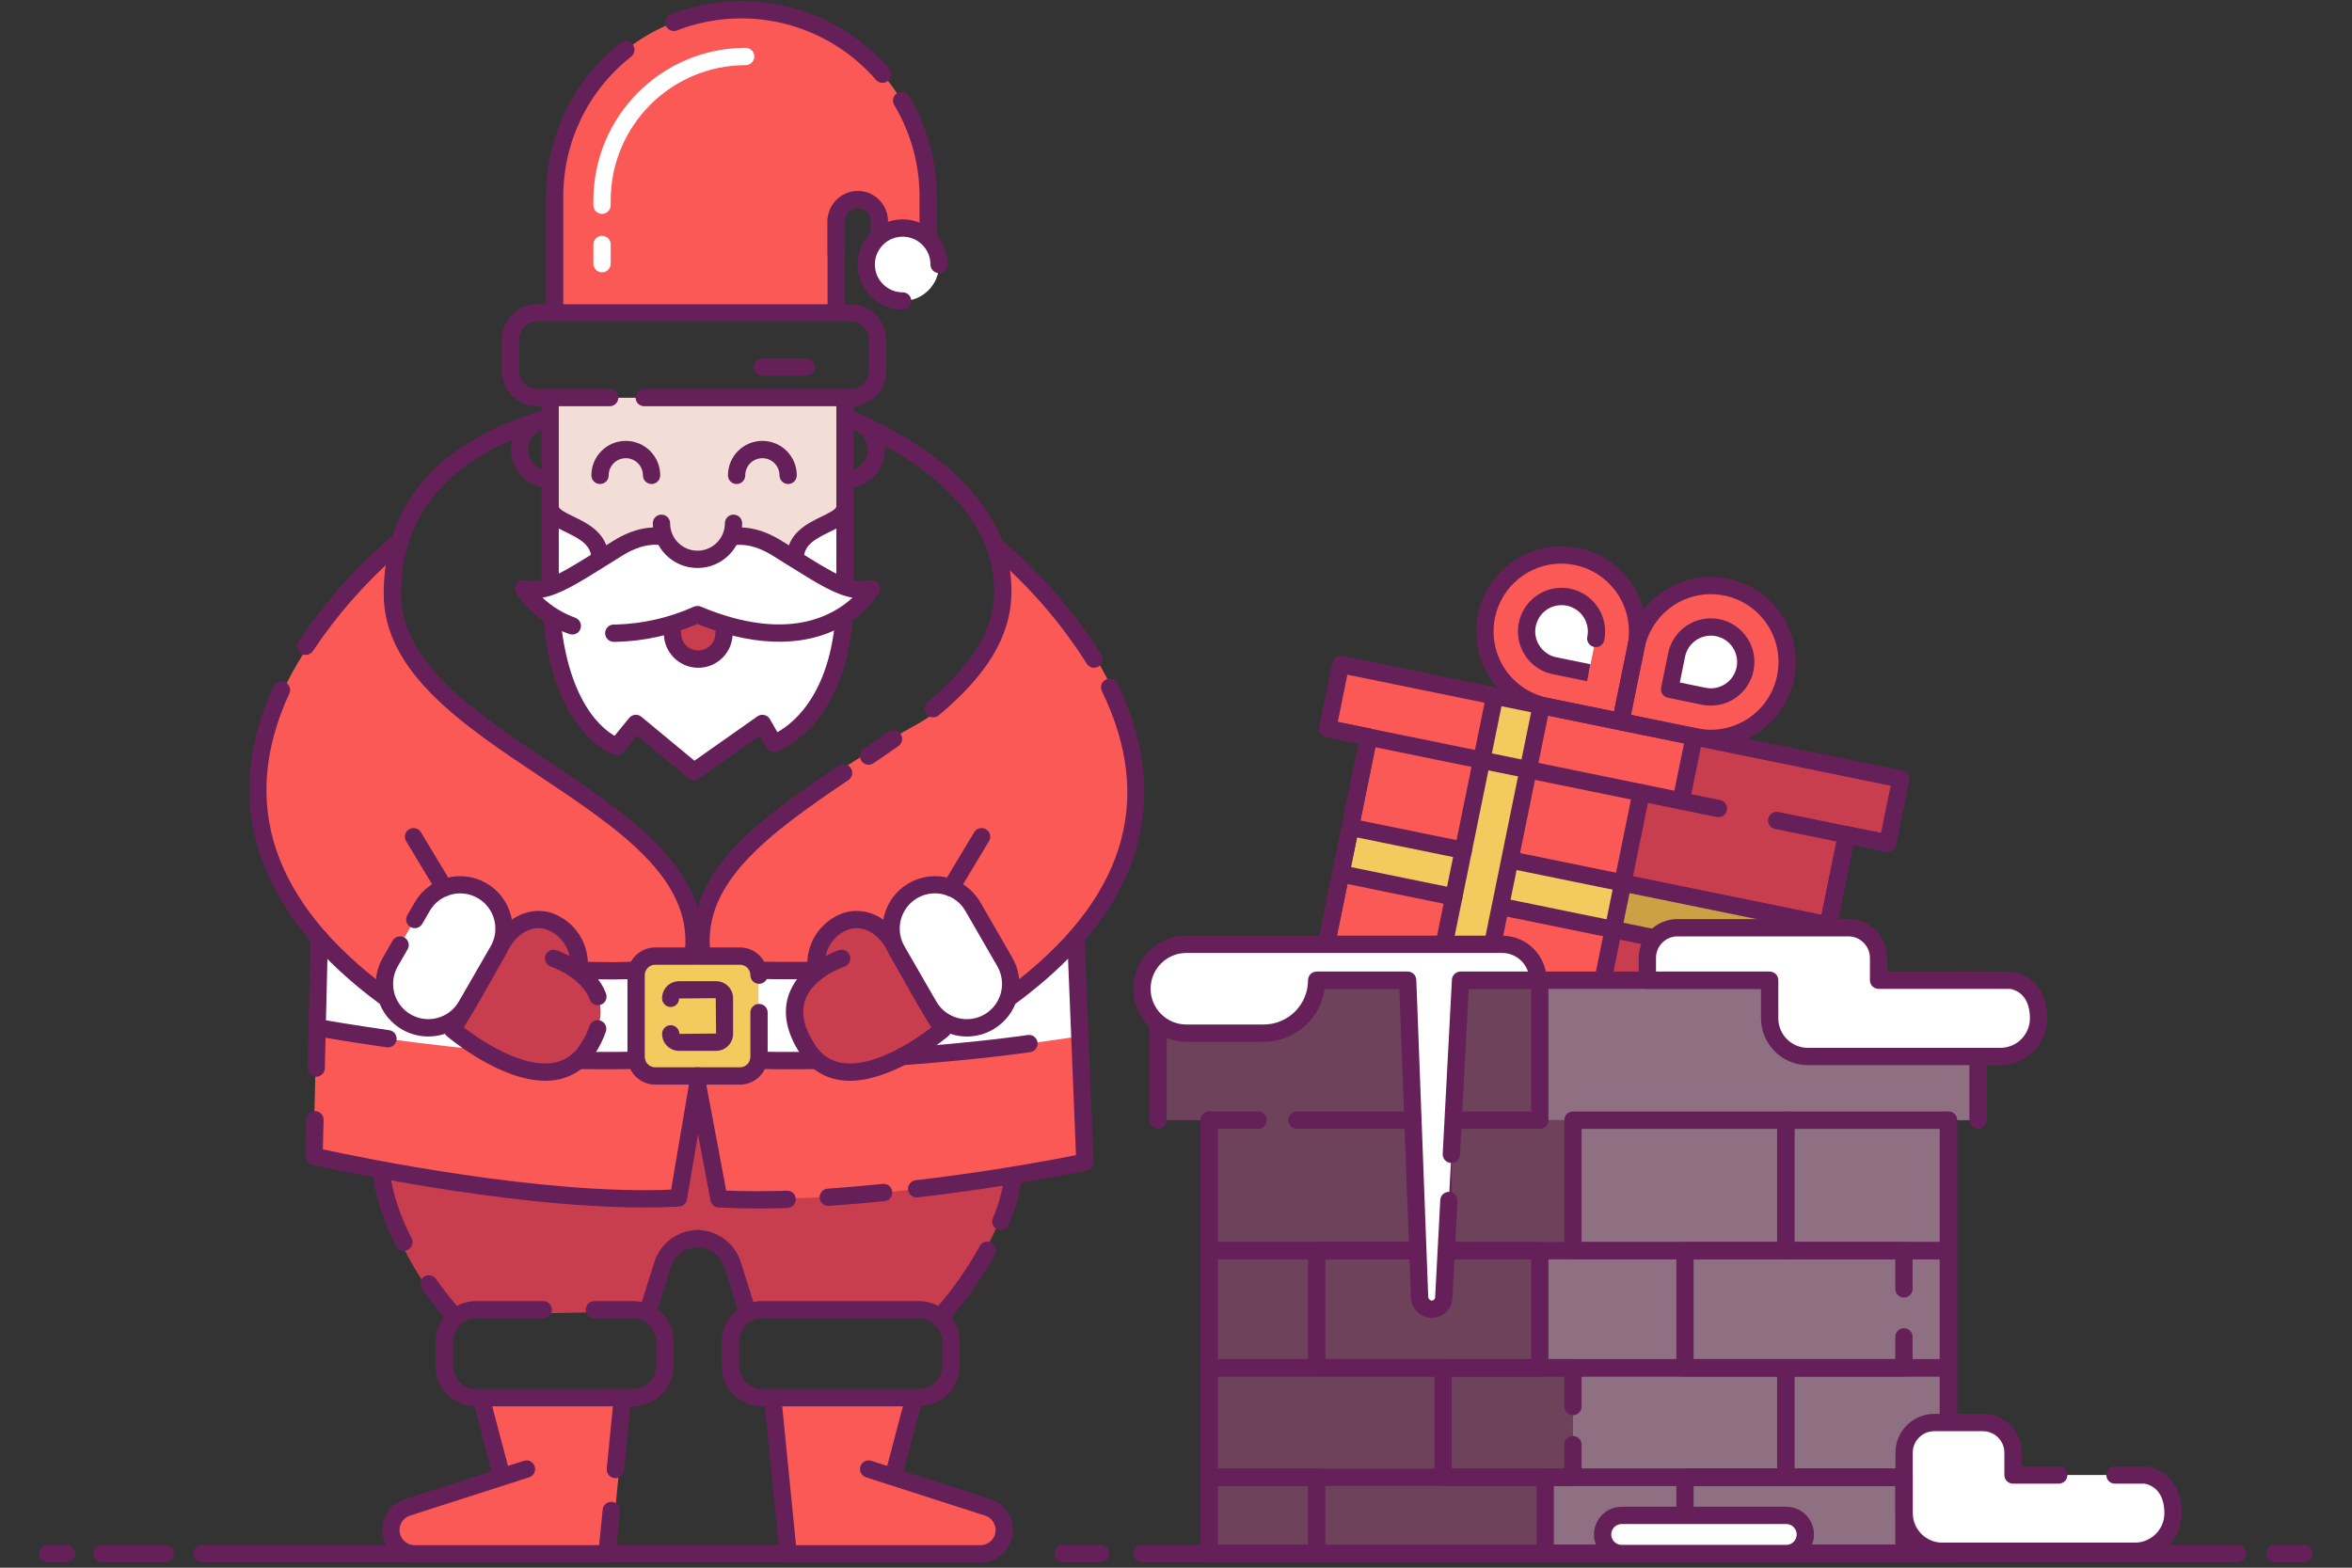 <?xml version="1.0" encoding="UTF-8"?>
<svg width="300px" height="200px" viewBox="0 0 300 200" version="1.1" xmlns="http://www.w3.org/2000/svg" xmlns:xlink="http://www.w3.org/1999/xlink">
    <rect x="0" y="0" width="300" height="200" fill="#333333" stroke="none"/>
    <!-- Generator: Sketch 51.3 (57544) - http://www.bohemiancoding.com/sketch -->
    <title>santa-claus-by-the-chimney</title>
    <desc>Created with Sketch.</desc>
    <defs></defs>
    <g id="santa-claus-by-the-chimney" stroke="none" stroke-width="1" fill="none" fill-rule="evenodd">
        <g id="Santa_chimney" transform="translate(5, 0)" fill-rule="nonzero">
            <path d="M193.082,88.091 L189.838,87.428" id="Shape" fill="#FFFFFF"></path>
            <path d="M193.083,89.196 C193.008,89.196 192.934,89.188 192.861,89.174 L189.617,88.51 C189.021,88.388 188.636,87.805 188.758,87.207 C188.879,86.61 189.462,86.224 190.059,86.346 L193.302,87.009 C193.857,87.123 194.235,87.638 194.179,88.202 C194.122,88.766 193.648,89.195 193.083,89.196 Z" id="Shape" fill="#662059"></path>
            <polygon id="Shape" fill="#FB5956" points="166.003 84.773 164.334 92.96 165.116 93.12 169.573 94.031 169.574 94.031 169.574 94.032 169.573 94.031 163.325 124.68 185.619 129.238 224.296 137.145 226.091 128.338 225.858 129.48 225.858 129.48 230.543 106.497 235.715 107.553 235.782 107.568 237.452 99.38"></polygon>
            <path d="M192.194,90.105 L201.732,92.055 L211.27,94.005 C216.538,95.082 221.68,91.679 222.756,86.404 C223.831,81.128 220.433,75.979 215.165,74.902 C209.897,73.825 204.755,77.228 203.679,82.504 C204.467,78.64 202.853,74.682 199.59,72.475 C196.327,70.268 192.058,70.247 188.773,72.421 C185.488,74.595 183.835,78.536 184.583,82.407 C185.332,86.278 188.336,89.317 192.194,90.105 Z" id="Shape" fill="#FB5956"></path>
            <rect id="Rectangle-path" fill="#F4C95E" transform="translate(184.22, 112.114) rotate(11.539) translate(-184.22, -112.114) " x="166.703" y="109.068" width="35.033" height="6.092"></rect>
            <rect id="Rectangle-path" fill="#F4C95E" transform="translate(184.822, 109.158) rotate(101.539) translate(-184.822, -109.158) " x="165.396" y="106.111" width="38.852" height="6.092"></rect>
            <rect id="Rectangle-path" fill="#C93E4F" transform="translate(214.331, 119.063) rotate(11.539) translate(-214.331, -119.063) " x="200.957" y="103.342" width="26.749" height="31.441"></rect>
            <rect id="Rectangle-path" fill="#C93E4F" transform="translate(223.559, 100.687) rotate(11.539) translate(-223.559, -100.687) " x="210.184" y="96.394" width="26.749" height="8.585"></rect>
            <rect id="Rectangle-path" fill="#CEA045" transform="translate(214.832, 118.373) rotate(11.539) translate(-214.832, -118.373) " x="201.225" y="115.327" width="27.213" height="6.092"></rect>
            <path d="M224.296,138.249 C224.222,138.249 224.148,138.241 224.075,138.226 L163.104,125.762 C162.817,125.703 162.566,125.533 162.405,125.289 C162.244,125.045 162.186,124.746 162.245,124.459 L168.273,94.892 L164.114,94.042 C163.517,93.92 163.133,93.337 163.255,92.739 L164.924,84.552 C165.046,83.955 165.628,83.57 166.225,83.691 L237.673,98.298 C238.269,98.421 238.654,99.004 238.532,99.602 L236.863,107.788 C236.74,108.385 236.158,108.77 235.562,108.649 L231.403,107.799 L225.375,137.366 C225.271,137.879 224.82,138.249 224.296,138.249 Z M164.626,123.82 L223.436,135.842 L229.464,106.275 C229.587,105.679 230.169,105.294 230.765,105.415 L234.923,106.265 L236.151,100.242 L166.863,86.076 L165.636,92.099 L169.794,92.949 C170.391,93.072 170.776,93.655 170.654,94.252 L164.626,123.82 Z" id="Shape" fill="#662059"></path>
            <path d="M201.733,93.16 C201.658,93.16 201.584,93.152 201.511,93.138 L191.972,91.187 C186.108,89.988 182.325,84.255 183.522,78.383 C184.719,72.51 190.444,68.721 196.308,69.92 C202.173,71.119 205.957,76.851 204.76,82.724 L202.812,92.276 C202.707,92.79 202.256,93.159 201.733,93.16 Z M194.123,71.906 C190.028,71.918 186.503,74.807 185.683,78.825 C184.729,83.502 187.743,88.068 192.414,89.023 L200.872,90.753 L202.6,82.282 C203.114,79.736 202.459,77.093 200.817,75.083 C199.174,73.072 196.717,71.906 194.123,71.906 L194.123,71.906 Z" id="Shape" fill="#662059"></path>
            <path d="M213.24,95.31 C212.504,95.31 211.77,95.235 211.049,95.088 L201.511,93.138 C200.914,93.015 200.53,92.432 200.652,91.834 L202.6,82.283 C203.374,78.484 206.114,75.387 209.786,74.16 C213.459,72.932 217.506,73.76 220.404,76.331 C223.302,78.902 224.61,82.826 223.835,86.625 L223.835,86.624 C222.806,91.669 218.381,95.296 213.24,95.31 Z M203.032,91.194 L211.491,92.923 C213.734,93.382 216.067,92.93 217.977,91.666 C219.887,90.402 221.217,88.43 221.675,86.183 L221.675,86.183 C222.295,83.156 221.254,80.028 218.945,77.979 C216.636,75.929 213.41,75.27 210.483,76.249 C207.557,77.228 205.375,79.696 204.76,82.724 L203.032,91.194 Z" id="Shape" fill="#662059"></path>
            <path d="M217.584,85.346 C217.905,83.783 217.368,82.167 216.176,81.109 C214.983,80.05 213.317,79.709 211.806,80.215 C210.294,80.721 209.168,81.997 208.851,83.561 L207.96,87.934 L212.326,88.826 C214.738,89.319 217.092,87.761 217.584,85.346 Z" id="Shape" fill="#FFFFFF"></path>
            <path d="M213.219,90.021 C212.845,90.021 212.472,89.983 212.106,89.908 L207.739,89.016 C207.143,88.893 206.758,88.31 206.88,87.713 L207.771,83.339 C208.386,80.327 211.322,78.384 214.33,78.999 C217.338,79.614 219.279,82.555 218.665,85.567 L218.665,85.568 C218.133,88.157 215.859,90.017 213.219,90.021 Z M209.261,87.072 L212.547,87.744 C214.362,88.114 216.133,86.943 216.504,85.126 C216.875,83.308 215.704,81.534 213.889,81.163 C212.074,80.791 210.302,81.964 209.932,83.781 L209.261,87.072 Z" id="Shape" fill="#662059"></path>
            <path d="M181.647,109.584 C181.572,109.584 181.498,109.576 181.425,109.561 L167.445,106.702 C167.059,106.623 166.744,106.344 166.62,105.97 C166.495,105.596 166.579,105.184 166.84,104.889 C167.102,104.593 167.5,104.46 167.886,104.539 L181.866,107.398 C182.421,107.511 182.799,108.026 182.743,108.59 C182.686,109.154 182.213,109.583 181.647,109.584 Z" id="Shape" fill="#662059"></path>
            <path d="M180.434,115.531 C180.36,115.531 180.285,115.523 180.212,115.508 L166.199,112.642 C165.602,112.52 165.218,111.937 165.339,111.339 C165.461,110.742 166.044,110.357 166.64,110.479 L180.654,113.345 C181.208,113.458 181.587,113.973 181.53,114.537 C181.473,115.101 181,115.53 180.434,115.531 Z" id="Shape" fill="#662059"></path>
            <path d="M228.201,119.101 C228.126,119.101 228.052,119.093 227.979,119.078 L188.053,110.915 C187.456,110.793 187.072,110.21 187.193,109.613 C187.315,109.015 187.898,108.63 188.494,108.752 L228.421,116.915 C228.975,117.029 229.353,117.544 229.297,118.107 C229.24,118.671 228.767,119.1 228.201,119.101 Z" id="Shape" fill="#662059"></path>
            <path d="M226.988,125.048 C226.914,125.048 226.84,125.04 226.767,125.025 L186.742,116.842 C186.146,116.72 185.761,116.137 185.883,115.539 C186.005,114.942 186.587,114.557 187.184,114.679 L227.208,122.862 C227.762,122.976 228.141,123.491 228.084,124.054 C228.027,124.618 227.554,125.047 226.988,125.048 Z" id="Shape" fill="#662059"></path>
            <path d="M177.911,127.909 C177.837,127.909 177.763,127.901 177.69,127.886 C177.403,127.828 177.152,127.657 176.99,127.413 C176.829,127.169 176.772,126.87 176.83,126.584 L184.566,88.639 C184.645,88.253 184.924,87.938 185.297,87.813 C185.671,87.688 186.083,87.773 186.377,88.034 C186.672,88.296 186.805,88.695 186.726,89.081 L178.99,127.026 C178.886,127.539 178.435,127.908 177.911,127.909 Z" id="Shape" fill="#662059"></path>
            <path d="M183.825,129.243 C183.751,129.243 183.676,129.235 183.603,129.22 C183.317,129.161 183.065,128.991 182.904,128.747 C182.743,128.503 182.686,128.204 182.744,127.917 L190.504,89.853 C190.583,89.467 190.861,89.152 191.235,89.027 C191.608,88.902 192.02,88.987 192.315,89.248 C192.61,89.51 192.743,89.909 192.664,90.296 L184.904,128.36 C184.8,128.873 184.349,129.242 183.825,129.243 Z" id="Shape" fill="#662059"></path>
            <path d="M224.296,138.249 C224.222,138.249 224.148,138.241 224.075,138.226 L185.398,130.32 C184.802,130.198 184.417,129.615 184.539,129.017 C184.661,128.42 185.243,128.035 185.84,128.157 L223.436,135.842 L224.779,129.258 C224.901,128.66 225.483,128.275 226.08,128.397 C226.676,128.519 227.061,129.103 226.939,129.7 L225.375,137.366 C225.27,137.879 224.82,138.248 224.296,138.249 Z" id="Shape" fill="#662059"></path>
            <path d="M185.62,130.343 C185.546,130.342 185.471,130.335 185.398,130.32 L163.104,125.762 C162.817,125.703 162.566,125.533 162.405,125.289 C162.244,125.045 162.186,124.746 162.245,124.459 L168.493,93.81 C168.615,93.213 169.198,92.828 169.794,92.95 C170.391,93.072 170.776,93.655 170.654,94.252 L164.626,123.82 L185.84,128.157 C186.394,128.27 186.773,128.785 186.716,129.349 C186.659,129.913 186.186,130.342 185.62,130.343 Z" id="Shape" fill="#662059"></path>
            <path d="M226.092,129.442 C226.018,129.442 225.944,129.434 225.871,129.42 C225.584,129.361 225.333,129.191 225.172,128.946 C225.01,128.702 224.953,128.404 225.011,128.117 L229.464,106.275 C229.543,105.889 229.822,105.574 230.195,105.449 C230.569,105.324 230.98,105.409 231.275,105.67 C231.57,105.932 231.703,106.331 231.624,106.717 L227.171,128.559 C227.067,129.073 226.616,129.442 226.092,129.442 Z" id="Shape" fill="#662059"></path>
            <path d="M214.19,104.257 C214.116,104.257 214.042,104.249 213.969,104.234 L164.895,94.202 C164.509,94.123 164.194,93.844 164.069,93.47 C163.945,93.096 164.029,92.683 164.29,92.388 C164.551,92.092 164.95,91.959 165.336,92.038 L214.41,102.071 C214.964,102.184 215.343,102.699 215.286,103.263 C215.23,103.827 214.756,104.256 214.19,104.257 Z" id="Shape" fill="#662059"></path>
            <path d="M235.716,108.657 C235.641,108.657 235.567,108.65 235.494,108.635 L221.394,105.752 C220.798,105.63 220.413,105.047 220.535,104.45 C220.657,103.852 221.239,103.467 221.836,103.589 L235.936,106.472 C236.49,106.585 236.868,107.1 236.812,107.664 C236.755,108.227 236.282,108.657 235.716,108.657 Z" id="Shape" fill="#662059"></path>
            <path d="M197.651,85.826 L193.285,84.933 C191.519,84.572 190.144,83.182 189.801,81.409 C189.458,79.637 190.215,77.833 191.719,76.838 C193.223,75.842 195.177,75.852 196.671,76.863 C198.164,77.873 198.903,79.685 198.543,81.454" id="Shape" fill="#FFFFFF"></path>
            <path d="M197.431,86.908 L193.065,86.016 C190.862,85.566 189.146,83.831 188.717,81.62 C188.289,79.409 189.233,77.158 191.109,75.916 C192.985,74.674 195.424,74.686 197.287,75.946 C199.151,77.207 200.073,79.467 199.623,81.674 C199.545,82.06 199.266,82.375 198.892,82.5 C198.519,82.625 198.107,82.541 197.812,82.28 C197.518,82.018 197.384,81.619 197.463,81.233 C197.735,79.901 197.179,78.537 196.055,77.777 C194.93,77.016 193.459,77.008 192.327,77.757 C191.195,78.506 190.625,79.865 190.883,81.199 C191.141,82.533 192.176,83.58 193.506,83.851 L197.872,84.744 L197.431,86.908 Z" id="Shape" fill="#662059"></path>
            <path d="M198.088,132.891 C198.013,132.891 197.939,132.883 197.866,132.868 C197.579,132.809 197.328,132.639 197.167,132.395 C197.006,132.151 196.948,131.852 197.007,131.565 L203.255,100.917 C203.377,100.32 203.96,99.935 204.556,100.057 C205.153,100.179 205.537,100.762 205.415,101.359 L199.167,132.008 C199.062,132.521 198.611,132.89 198.088,132.891 Z" id="Shape" fill="#662059"></path>
            <path d="M209.43,103.284 C209.355,103.284 209.281,103.276 209.208,103.261 C208.922,103.203 208.67,103.033 208.509,102.788 C208.348,102.544 208.29,102.246 208.349,101.959 L210.022,93.75 C210.144,93.153 210.726,92.767 211.323,92.889 C211.919,93.012 212.304,93.595 212.182,94.192 L210.509,102.401 C210.404,102.915 209.953,103.284 209.43,103.284 Z" id="Shape" fill="#662059"></path>
            <rect id="Rectangle-path" fill="#6E425A" x="142.712" y="125.052" width="48.693" height="17.856"></rect>
            <rect id="Rectangle-path" fill="#8E7082" x="191.176" y="125.052" width="56.123" height="17.856"></rect>
            <rect id="Rectangle-path" fill="#6E425A" x="149.227" y="142.908" width="46.407" height="16.654"></rect>
            <rect id="Rectangle-path" fill="#8E7082" x="196.034" y="142.908" width="47.493" height="16.654"></rect>
            <rect id="Rectangle-path" fill="#6E425A" x="149.227" y="159.563" width="42.178" height="14.937"></rect>
            <rect id="Rectangle-path" fill="#8E7082" x="191.404" y="159.563" width="52.122" height="14.937"></rect>
            <rect id="Rectangle-path" fill="#6E425A" x="149.227" y="174.5" width="46.407" height="13.964"></rect>
            <rect id="Rectangle-path" fill="#8E7082" x="195.634" y="174.5" width="47.151" height="13.964"></rect>
            <rect id="Rectangle-path" fill="#6E425A" x="149.227" y="188.464" width="42.863" height="9.729"></rect>
            <rect id="Rectangle-path" fill="#8E7082" x="192.09" y="188.464" width="51.693" height="9.729"></rect>
            <path d="M247.298,144.013 C247.006,144.013 246.725,143.896 246.518,143.689 C246.312,143.482 246.195,143.201 246.196,142.908 L246.196,126.156 L143.814,126.156 L143.814,142.908 C143.814,143.518 143.321,144.013 142.712,144.013 C142.103,144.013 141.609,143.518 141.609,142.908 L141.609,125.052 C141.609,124.759 141.725,124.479 141.932,124.271 C142.139,124.064 142.419,123.948 142.712,123.948 L247.298,123.948 C247.591,123.948 247.871,124.064 248.078,124.271 C248.285,124.478 248.401,124.759 248.401,125.052 L248.401,142.908 C248.401,143.201 248.285,143.482 248.078,143.689 C247.871,143.896 247.591,144.013 247.298,144.013 Z" id="Shape" fill="#662059"></path>
            <path d="M191.404,144.013 L180.351,144.013 C179.742,144.013 179.249,143.518 179.249,142.908 C179.249,142.299 179.742,141.804 180.351,141.804 L190.301,141.804 L190.301,125.052 C190.301,124.442 190.795,123.948 191.404,123.948 C192.013,123.948 192.506,124.442 192.506,125.052 L192.506,142.908 C192.507,143.201 192.391,143.482 192.184,143.689 C191.977,143.896 191.696,144.013 191.404,144.013 Z" id="Shape" fill="#662059"></path>
            <path d="M243.526,199.297 L149.227,199.297 C148.935,199.298 148.654,199.181 148.447,198.974 C148.24,198.767 148.124,198.486 148.124,198.193 L148.124,142.908 C148.124,142.299 148.618,141.804 149.227,141.804 C149.836,141.804 150.33,142.299 150.33,142.908 L150.33,197.089 L242.423,197.089 L242.423,142.908 C242.423,142.299 242.917,141.804 243.526,141.804 C244.135,141.804 244.629,142.299 244.629,142.908 L244.629,198.193 C244.629,198.486 244.513,198.767 244.306,198.974 C244.099,199.181 243.819,199.298 243.526,199.297 Z" id="Shape" fill="#662059"></path>
            <path d="M179.059,160.666 L149.227,160.666 C148.935,160.666 148.654,160.55 148.447,160.343 C148.24,160.136 148.124,159.855 148.124,159.562 L148.124,142.908 C148.124,142.615 148.24,142.335 148.447,142.127 C148.654,141.92 148.935,141.804 149.227,141.804 L155.463,141.804 C156.072,141.804 156.566,142.299 156.566,142.908 C156.566,143.518 156.072,144.013 155.463,144.013 L150.33,144.013 L150.33,158.458 L177.957,158.458 L177.957,144.013 L160.424,144.013 C159.815,144.013 159.321,143.518 159.321,142.908 C159.321,142.299 159.815,141.804 160.424,141.804 L179.059,141.804 C179.352,141.804 179.632,141.92 179.839,142.127 C180.046,142.335 180.162,142.615 180.162,142.908 L180.162,159.562 C180.162,159.855 180.046,160.136 179.839,160.343 C179.632,160.55 179.352,160.666 179.059,160.666 Z" id="Shape" fill="#662059"></path>
            <path d="M243.526,160.666 L222.78,160.666 C222.488,160.666 222.207,160.55 222,160.343 C221.793,160.136 221.677,159.855 221.678,159.562 L221.678,142.908 C221.677,142.615 221.793,142.335 222,142.127 C222.207,141.92 222.488,141.804 222.78,141.804 L243.526,141.804 C243.819,141.804 244.099,141.92 244.306,142.127 C244.513,142.335 244.629,142.615 244.629,142.908 L244.629,159.562 C244.629,159.855 244.513,160.136 244.306,160.343 C244.099,160.55 243.819,160.666 243.526,160.666 Z M223.883,158.458 L242.423,158.458 L242.423,144.013 L223.883,144.013 L223.883,158.458 Z" id="Shape" fill="#662059"></path>
            <path d="M222.78,160.666 L195.634,160.666 C195.341,160.666 195.061,160.55 194.854,160.343 C194.647,160.136 194.531,159.855 194.531,159.562 L194.531,142.908 C194.531,142.615 194.647,142.335 194.854,142.127 C195.061,141.92 195.341,141.804 195.634,141.804 L222.78,141.804 C223.073,141.804 223.353,141.92 223.56,142.127 C223.767,142.335 223.883,142.615 223.883,142.908 L223.883,159.562 C223.883,159.855 223.767,160.136 223.56,160.343 C223.353,160.55 223.073,160.666 222.78,160.666 Z M196.736,158.458 L221.678,158.458 L221.678,144.013 L196.736,144.013 L196.736,158.458 Z" id="Shape" fill="#662059"></path>
            <path d="M191.404,175.604 L149.227,175.604 C148.935,175.605 148.654,175.488 148.447,175.281 C148.24,175.074 148.124,174.793 148.124,174.5 L148.124,159.562 C148.124,159.269 148.24,158.988 148.447,158.781 C148.654,158.574 148.935,158.458 149.227,158.458 L191.404,158.458 C191.696,158.458 191.977,158.574 192.184,158.781 C192.391,158.988 192.507,159.269 192.506,159.562 L192.506,174.5 C192.507,174.793 192.391,175.074 192.184,175.281 C191.977,175.488 191.696,175.605 191.404,175.604 Z M150.33,173.396 L190.301,173.396 L190.301,160.666 L150.33,160.666 L150.33,173.396 Z" id="Shape" fill="#662059"></path>
            <path d="M243.526,175.604 L209.922,175.604 C209.629,175.605 209.349,175.488 209.142,175.281 C208.935,175.074 208.819,174.793 208.819,174.5 L208.819,159.562 C208.819,159.269 208.935,158.988 209.142,158.781 C209.349,158.574 209.629,158.458 209.922,158.458 L243.526,158.458 C243.819,158.458 244.099,158.574 244.306,158.781 C244.513,158.988 244.629,159.269 244.629,159.562 L244.629,174.5 C244.629,174.793 244.513,175.074 244.306,175.281 C244.099,175.488 243.819,175.605 243.526,175.604 Z M211.025,173.396 L242.423,173.396 L242.423,160.666 L211.025,160.666 L211.025,173.396 Z" id="Shape" fill="#662059"></path>
            <path d="M237.85,175.604 L162.944,175.604 C162.651,175.605 162.37,175.488 162.164,175.281 C161.957,175.074 161.841,174.793 161.841,174.5 L161.841,159.562 C161.841,159.269 161.957,158.988 162.164,158.781 C162.37,158.574 162.651,158.458 162.944,158.458 L237.85,158.458 C238.143,158.458 238.423,158.574 238.63,158.781 C238.837,158.988 238.953,159.269 238.953,159.562 L238.953,164.433 C238.953,165.043 238.459,165.537 237.85,165.537 C237.241,165.537 236.748,165.043 236.748,164.433 L236.748,160.666 L164.046,160.666 L164.046,173.396 L236.748,173.396 L236.748,170.55 C236.748,169.94 237.241,169.446 237.85,169.446 C238.459,169.446 238.953,169.94 238.953,170.55 L238.953,174.5 C238.953,174.793 238.837,175.074 238.63,175.281 C238.423,175.488 238.143,175.605 237.85,175.604 Z" id="Shape" fill="#662059"></path>
            <path d="M195.634,189.569 L149.227,189.569 C148.935,189.569 148.654,189.453 148.447,189.246 C148.24,189.038 148.124,188.757 148.124,188.465 L148.124,174.5 C148.124,174.207 148.24,173.926 148.447,173.719 C148.654,173.512 148.935,173.396 149.227,173.396 L195.634,173.396 C195.926,173.396 196.207,173.512 196.414,173.719 C196.62,173.926 196.736,174.207 196.736,174.5 L196.736,179.443 C196.736,180.053 196.243,180.547 195.634,180.547 C195.025,180.547 194.531,180.053 194.531,179.443 L194.531,175.604 L150.33,175.604 L150.33,187.36 L194.531,187.36 L194.531,184.31 C194.531,183.7 195.025,183.206 195.634,183.206 C196.243,183.206 196.736,183.7 196.736,184.31 L196.736,188.465 C196.736,188.757 196.62,189.038 196.414,189.246 C196.207,189.453 195.926,189.569 195.634,189.569 Z" id="Shape" fill="#662059"></path>
            <path d="M243.526,189.569 L222.78,189.569 C222.488,189.569 222.207,189.453 222,189.246 C221.793,189.038 221.677,188.757 221.678,188.465 L221.678,174.5 C221.677,174.207 221.793,173.926 222,173.719 C222.207,173.512 222.488,173.396 222.78,173.396 L243.526,173.396 C243.819,173.396 244.099,173.512 244.306,173.719 C244.513,173.926 244.629,174.207 244.629,174.5 L244.629,188.465 C244.629,188.757 244.513,189.038 244.306,189.246 C244.099,189.453 243.819,189.569 243.526,189.569 Z M223.883,187.36 L242.423,187.36 L242.423,175.604 L223.883,175.604 L223.883,187.36 Z" id="Shape" fill="#662059"></path>
            <path d="M222.78,189.569 L179.059,189.569 C178.767,189.569 178.486,189.453 178.279,189.246 C178.072,189.038 177.956,188.757 177.957,188.465 L177.957,174.5 C177.956,174.207 178.072,173.926 178.279,173.719 C178.486,173.512 178.767,173.396 179.059,173.396 L222.78,173.396 C223.073,173.396 223.353,173.512 223.56,173.719 C223.767,173.926 223.883,174.207 223.883,174.5 L223.883,188.465 C223.883,188.757 223.767,189.038 223.56,189.246 C223.353,189.453 223.073,189.569 222.78,189.569 Z M180.162,187.36 L221.678,187.36 L221.678,175.604 L180.162,175.604 L180.162,187.36 Z" id="Shape" fill="#662059"></path>
            <path d="M162.944,199.297 L149.227,199.297 C148.935,199.298 148.654,199.181 148.447,198.974 C148.24,198.767 148.124,198.486 148.124,198.193 L148.124,188.465 C148.124,188.172 148.24,187.891 148.447,187.684 C148.654,187.476 148.935,187.36 149.227,187.36 L162.944,187.36 C163.236,187.36 163.517,187.476 163.723,187.684 C163.93,187.891 164.046,188.172 164.046,188.465 L164.046,198.193 C164.046,198.486 163.93,198.767 163.723,198.974 C163.517,199.181 163.236,199.298 162.944,199.297 Z M150.33,197.089 L161.841,197.089 L161.841,189.569 L150.33,189.569 L150.33,197.089 Z" id="Shape" fill="#662059"></path>
            <path d="M243.526,199.297 L209.922,199.297 C209.629,199.298 209.349,199.181 209.142,198.974 C208.935,198.767 208.819,198.486 208.819,198.193 L208.819,188.465 C208.819,188.172 208.935,187.891 209.142,187.684 C209.349,187.476 209.629,187.36 209.922,187.36 L243.526,187.36 C243.819,187.36 244.099,187.476 244.306,187.684 C244.513,187.891 244.629,188.172 244.629,188.465 L244.629,198.193 C244.629,198.486 244.513,198.767 244.306,198.974 C244.099,199.181 243.819,199.298 243.526,199.297 Z M211.025,197.089 L242.423,197.089 L242.423,189.569 L211.025,189.569 L211.025,197.089 Z" id="Shape" fill="#662059"></path>
            <path d="M237.85,199.297 L192.09,199.297 C191.797,199.298 191.517,199.181 191.31,198.974 C191.103,198.767 190.987,198.486 190.987,198.193 L190.987,188.465 C190.987,188.172 191.103,187.891 191.31,187.684 C191.517,187.476 191.797,187.36 192.09,187.36 L237.85,187.36 C238.143,187.36 238.423,187.476 238.63,187.684 C238.837,187.891 238.953,188.172 238.953,188.465 L238.953,198.193 C238.953,198.486 238.837,198.767 238.63,198.974 C238.423,199.181 238.143,199.298 237.85,199.297 Z M193.192,197.089 L236.748,197.089 L236.748,189.569 L193.192,189.569 L193.192,197.089 Z" id="Shape" fill="#662059"></path>
            <path d="M180.122,147.253 L181.294,125.052 L191.176,125.052 C191.176,123.838 190.694,122.673 189.837,121.814 C188.979,120.956 187.816,120.474 186.604,120.474 L146.318,120.474 C143.193,120.474 140.66,123.01 140.66,126.139 C140.66,129.269 143.193,131.805 146.318,131.805 L156.199,131.805 C159.924,131.805 162.943,128.782 162.943,125.052 L174.551,125.052 L176.07,165.473 C176.089,166.251 176.663,166.904 177.431,167.021 C177.852,167.071 178.274,166.946 178.6,166.674 C178.926,166.403 179.126,166.01 179.153,165.587 L179.809,153.163" id="Shape" fill="#FFFFFF"></path>
            <path d="M177.618,168.136 C177.513,168.136 177.408,168.13 177.304,168.118 C176,167.934 175.016,166.84 174.968,165.523 L173.489,126.156 L163.969,126.156 C163.415,130.028 160.105,132.905 156.199,132.91 L146.317,132.91 C142.584,132.91 139.557,129.879 139.557,126.14 C139.557,122.401 142.584,119.369 146.317,119.369 L186.603,119.369 C189.736,119.373 192.275,121.915 192.278,125.052 C192.278,125.345 192.162,125.626 191.955,125.833 C191.749,126.04 191.468,126.157 191.176,126.156 L182.34,126.156 L181.224,147.311 C181.205,147.707 180.976,148.063 180.624,148.243 C180.272,148.424 179.85,148.401 179.519,148.185 C179.187,147.968 178.997,147.59 179.02,147.195 L180.193,124.994 C180.224,124.408 180.708,123.948 181.295,123.948 L189.893,123.948 C189.418,122.533 188.094,121.58 186.603,121.578 L146.317,121.578 C143.802,121.578 141.762,123.62 141.762,126.14 C141.762,128.659 143.802,130.702 146.317,130.702 L156.199,130.702 C159.314,130.698 161.838,128.171 161.841,125.052 C161.841,124.759 161.957,124.478 162.164,124.271 C162.37,124.064 162.651,123.948 162.944,123.948 L174.551,123.948 C175.143,123.947 175.63,124.417 175.652,125.01 L177.172,165.43 C177.172,165.664 177.331,165.867 177.557,165.924 C177.679,165.943 177.803,165.906 177.895,165.825 C177.988,165.748 178.045,165.636 178.052,165.516 L178.708,153.105 C178.727,152.709 178.955,152.354 179.308,152.173 C179.66,151.993 180.082,152.015 180.413,152.231 C180.744,152.448 180.935,152.826 180.911,153.221 L180.254,165.645 C180.209,166.373 179.867,167.051 179.309,167.52 C178.836,167.919 178.237,168.137 177.618,168.136 Z" id="Shape" fill="#662059"></path>
            <path d="M251.42,125.052 L234.612,125.052 L234.612,122.204 C234.612,121.183 234.207,120.205 233.486,119.483 C232.766,118.761 231.788,118.356 230.769,118.356 L208.964,118.356 C207.945,118.356 206.968,118.761 206.247,119.483 C205.527,120.205 205.122,121.183 205.122,122.204 L205.122,125.052 L220.724,125.052 L220.724,129.917 C220.724,132.603 222.899,134.781 225.582,134.781 L250.163,134.781 C252.846,134.781 255.021,132.603 255.021,129.917 C255.021,125.338 251.42,125.052 251.42,125.052 Z" id="Shape" fill="#FFFFFF"></path>
            <path d="M250.163,135.885 L225.582,135.885 C222.292,135.881 219.626,133.211 219.622,129.917 L219.622,126.157 L205.121,126.157 C204.829,126.157 204.548,126.04 204.342,125.833 C204.135,125.626 204.019,125.345 204.019,125.052 L204.019,122.204 C204.022,119.47 206.234,117.254 208.965,117.252 L230.769,117.252 C233.499,117.254 235.712,119.47 235.715,122.204 L235.715,123.948 L251.42,123.948 C251.449,123.948 251.478,123.949 251.508,123.951 C253.104,124.079 256.124,125.488 256.124,129.917 C256.12,133.212 253.453,135.882 250.163,135.885 Z M206.224,123.948 L220.725,123.948 C221.017,123.948 221.298,124.064 221.504,124.271 C221.711,124.478 221.827,124.759 221.827,125.052 L221.827,129.917 C221.829,131.992 223.509,133.675 225.582,133.677 L250.163,133.677 C252.236,133.675 253.916,131.993 253.919,129.917 C253.919,126.644 251.757,126.209 251.359,126.156 L234.612,126.156 C234.32,126.157 234.039,126.04 233.832,125.833 C233.626,125.626 233.509,125.345 233.51,125.052 L233.51,122.204 C233.508,120.69 232.282,119.462 230.769,119.46 L208.965,119.46 C207.452,119.462 206.226,120.69 206.224,122.204 L206.224,123.948 L206.224,123.948 Z" id="Shape" fill="#662059"></path>
            <path d="M140.66,198.194 L280.382,198.194" id="Shape" fill="#FFFFFF"></path>
            <path d="M280.382,199.297 L140.66,199.297 C140.051,199.297 139.557,198.803 139.557,198.193 C139.557,197.583 140.051,197.089 140.66,197.089 L280.382,197.089 C280.991,197.089 281.485,197.583 281.485,198.193 C281.485,198.803 280.991,199.297 280.382,199.297 Z" id="Shape" fill="#662059"></path>
            <path d="M288.832,198.194 L285.157,198.194" id="Shape" fill="#FFFFFF"></path>
            <path d="M288.832,199.297 L285.157,199.297 C284.548,199.297 284.054,198.803 284.054,198.193 C284.054,197.583 284.548,197.089 285.157,197.089 L288.832,197.089 C289.441,197.089 289.935,197.583 289.935,198.193 C289.935,198.803 289.441,199.297 288.832,199.297 Z" id="Shape" fill="#662059"></path>
            <path d="M135.379,198.194 L130.601,198.194" id="Shape" fill="#FFFFFF"></path>
            <path d="M135.379,199.297 L130.601,199.297 C129.992,199.297 129.498,198.803 129.498,198.193 C129.498,197.583 129.992,197.089 130.601,197.089 L135.379,197.089 C135.988,197.089 136.482,197.583 136.482,198.193 C136.482,198.803 135.988,199.297 135.379,199.297 Z" id="Shape" fill="#662059"></path>
            <path d="M16.08,198.194 L7.991,198.194" id="Shape" fill="#FFFFFF"></path>
            <path d="M16.08,199.297 L7.991,199.297 C7.382,199.297 6.888,198.803 6.888,198.193 C6.888,197.583 7.382,197.089 7.991,197.089 L16.08,197.089 C16.689,197.089 17.183,197.583 17.183,198.193 C17.183,198.803 16.689,199.297 16.08,199.297 Z" id="Shape" fill="#662059"></path>
            <path d="M1.102,198.194 L3.494,198.194" id="Shape" fill="#FFFFFF"></path>
            <path d="M3.494,199.297 L1.103,199.297 C0.494,199.297 0,198.803 0,198.193 C0,197.583 0.494,197.089 1.103,197.089 L3.494,197.089 C4.103,197.089 4.596,197.583 4.596,198.193 C4.596,198.803 4.103,199.297 3.494,199.297 Z" id="Shape" fill="#662059"></path>
            <path d="M58.052,198.194 L117.466,198.194" id="Shape" fill="#FFFFFF"></path>
            <path d="M117.466,199.297 L58.052,199.297 C57.443,199.297 56.949,198.803 56.949,198.193 C56.949,197.583 57.443,197.089 58.052,197.089 L117.466,197.089 C118.075,197.089 118.568,197.583 118.568,198.193 C118.568,198.803 118.075,199.297 117.466,199.297 Z" id="Shape" fill="#662059"></path>
            <path d="M20.75,198.194 L53.717,198.194" id="Shape" fill="#FFFFFF"></path>
            <path d="M53.717,199.297 L20.75,199.297 C20.141,199.297 19.648,198.803 19.648,198.193 C19.648,197.583 20.141,197.089 20.75,197.089 L53.717,197.089 C54.326,197.089 54.82,197.583 54.82,198.193 C54.82,198.803 54.326,199.297 53.717,199.297 Z" id="Shape" fill="#662059"></path>
            <path d="M257.595,188.178 L251.764,188.178 L251.764,185.33 C251.764,184.31 251.359,183.331 250.638,182.609 C249.917,181.888 248.94,181.482 247.921,181.482 L241.712,181.482 C240.693,181.482 239.715,181.888 238.995,182.609 C238.274,183.331 237.869,184.31 237.869,185.33 L237.869,188.178 L237.876,188.178 L237.876,193.043 C237.876,195.73 240.051,197.908 242.734,197.908 L267.314,197.908 C269.997,197.908 272.172,195.73 272.172,193.043 C272.172,188.464 268.572,188.178 268.572,188.178 L264.764,188.178" id="Shape" fill="#FFFFFF"></path>
            <path d="M267.314,199.012 L242.734,199.012 C239.443,199.008 236.777,196.338 236.773,193.043 L236.773,188.299 C236.769,188.259 236.767,188.219 236.767,188.179 L236.767,185.33 C236.77,182.596 238.982,180.381 241.712,180.378 L247.921,180.378 C250.651,180.381 252.863,182.596 252.866,185.33 L252.866,187.075 L257.595,187.075 C258.204,187.075 258.697,187.569 258.697,188.179 C258.697,188.789 258.204,189.283 257.595,189.283 L251.764,189.283 C251.471,189.283 251.191,189.167 250.984,188.96 C250.777,188.753 250.661,188.472 250.661,188.179 L250.661,185.33 C250.659,183.815 249.433,182.588 247.921,182.587 L241.712,182.587 C240.199,182.588 238.974,183.815 238.972,185.33 L238.972,188.059 C238.977,188.099 238.979,188.139 238.979,188.179 L238.979,193.043 C238.981,195.119 240.661,196.801 242.734,196.803 L267.314,196.803 C269.387,196.801 271.067,195.119 271.07,193.043 C271.07,189.643 268.739,189.306 268.473,189.279 L264.763,189.283 C264.154,189.283 263.661,188.789 263.661,188.179 C263.661,187.569 264.154,187.075 264.763,187.075 L268.572,187.075 C270.256,187.205 273.275,188.614 273.275,193.043 C273.272,196.338 270.605,199.008 267.314,199.012 Z" id="Shape" fill="#662059"></path>
            <rect id="Rectangle-path" fill="#FFFFFF" x="199.42" y="193.329" width="25.847" height="4.865" rx="2.429"></rect>
            <path d="M222.837,199.297 L201.849,199.297 C200.586,199.3 199.418,198.626 198.785,197.531 C198.153,196.436 198.153,195.086 198.785,193.991 C199.418,192.896 200.586,192.222 201.849,192.225 L222.837,192.225 C224.1,192.222 225.269,192.896 225.901,193.991 C226.533,195.086 226.533,196.436 225.901,197.531 C225.269,198.626 224.1,199.3 222.837,199.297 Z M201.849,194.433 C201.374,194.432 200.935,194.685 200.697,195.096 C200.46,195.507 200.46,196.015 200.697,196.426 C200.935,196.838 201.374,197.09 201.849,197.089 L222.837,197.089 C223.312,197.09 223.751,196.838 223.989,196.426 C224.227,196.015 224.227,195.507 223.989,195.096 C223.751,194.685 223.312,194.432 222.837,194.433 L201.849,194.433 Z" id="Shape" fill="#662059"></path>
            <path d="M84.063,118.117 C84.063,118.117 86.387,106.305 111.037,92.928 C128.334,83.541 121.853,69.533 121.853,69.533 C154.798,97.206 132.227,119.663 132.227,119.663 L133.383,148.257 C133.383,148.257 105.793,154.142 86.709,152.947 L83.976,137.966 L81.537,152.83 C62.813,153.877 34.973,147.51 34.973,147.51 L35.637,119.663 C35.637,119.663 13.626,97.245 45.711,70.126 C45.711,70.126 38.44,83.276 64.288,98.007 C85.331,109.999 84.063,118.117 84.063,118.117 Z" id="Shape" fill="#FB5956"></path>
            <path d="M83.609,158.205 C81.519,158.205 79.672,159.563 79.045,161.56 L77.251,167.275 L52.256,167.799 C43.895,158.205 43.592,149.617 43.592,149.617 L81.537,152.83 L84.063,139.235 L86.709,152.947 C102.973,153.517 124.223,150.143 124.223,150.143 C124.223,150.143 123.149,158.205 114.788,167.799 L89.793,167.275 L87.999,161.56 C87.372,159.563 85.525,158.205 83.435,158.205" id="Shape" fill="#C93E4F"></path>
            <path d="M56.908,178.744 L59.499,188.563 L47.441,192.444 C46.02,192.901 45.143,194.326 45.374,195.803 C45.605,197.279 46.876,198.368 48.368,198.367 L72.897,198.367 L74.873,178.444 L56.908,178.744 Z" id="Shape" fill="#FB5956"></path>
            <path d="M111.586,178.744 L108.995,188.563 L121.054,192.444 C122.475,192.901 123.352,194.326 123.12,195.803 C122.889,197.279 121.619,198.368 120.126,198.367 L95.597,198.367 L93.622,178.444 L111.586,178.744 Z" id="Shape" fill="#FB5956"></path>
            <path d="M132.227,119.663 C132.227,119.663 126.729,126.426 124.65,126.586 C122.832,126.726 124.627,120.247 121.858,120.457 C110.456,121.32 93.502,123.676 91.727,123.619 L91.727,136.21 C94.427,136.297 99.162,136.231 99.162,136.231 L111.434,134.914 C121.996,133.88 133.49,132.085 133.49,132.085 L132.227,119.663 Z" id="Shape" fill="#FFFFFF"></path>
            <path d="M35.637,118.693 C35.637,118.693 41.136,125.456 43.214,125.616 C45.032,125.756 43.876,121.273 46.645,121.483 C58.048,122.346 74.362,123.834 76.137,123.776 L76.137,135.24 C73.438,135.327 68.702,135.261 68.702,135.261 L56.431,133.944 C45.869,132.91 34.374,131.115 34.374,131.115 L35.637,118.693 Z" id="Shape" fill="#FFFFFF"></path>
            <path d="M65.599,122.268 C65.599,122.268 75.412,125.453 69.954,133.838 C64.845,141.687 52.71,131.338 52.71,131.338 C52.71,131.338 55.264,127.268 58.748,120.814 C62.232,114.36 69.199,117.733 68.851,123.605" id="Shape" fill="#C93E4F"></path>
            <path d="M102.352,122.268 C102.352,122.268 92.539,125.453 97.997,133.838 C103.107,141.687 115.241,131.338 115.241,131.338 C115.241,131.338 112.687,127.268 109.203,120.814 C105.719,114.36 98.752,117.733 99.101,123.605" id="Shape" fill="#C93E4F"></path>
            <path d="M43.913,128.149 C43.677,128.15 43.447,128.073 43.258,127.933 C32.391,119.885 21.25,106.35 29.891,87.569 C30.054,87.208 30.398,86.961 30.792,86.924 C31.187,86.887 31.571,87.064 31.798,87.388 C32.026,87.713 32.063,88.134 31.894,88.493 C25.455,102.488 29.72,115.16 44.57,126.158 C44.952,126.441 45.11,126.939 44.961,127.392 C44.812,127.844 44.389,128.15 43.913,128.149 Z" id="Shape" fill="#662059"></path>
            <path d="M33.994,83.549 C33.59,83.549 33.218,83.327 33.025,82.97 C32.833,82.614 32.85,82.181 33.071,81.842 C36.212,77.121 39.964,72.838 44.23,69.106 C44.427,68.931 44.562,68.813 44.622,68.752 C44.9,68.471 45.307,68.36 45.689,68.462 C46.071,68.564 46.369,68.862 46.471,69.244 C46.573,69.626 46.463,70.034 46.183,70.313 C46.107,70.388 45.941,70.538 45.696,70.756 C41.577,74.358 37.953,78.492 34.919,83.048 C34.715,83.361 34.367,83.55 33.994,83.549 Z" id="Shape" fill="#662059"></path>
            <path d="M64.556,137.882 C58.753,137.882 52.286,132.427 51.995,132.179 C51.578,131.823 51.485,131.215 51.776,130.75 C51.801,130.71 54.355,126.632 57.778,120.289 C59.844,116.462 62.98,115.784 65.229,116.426 C68.311,117.425 70.279,120.443 69.951,123.671 C69.909,124.276 69.391,124.737 68.786,124.707 C68.493,124.69 68.22,124.557 68.026,124.338 C67.832,124.119 67.733,123.832 67.75,123.539 C67.991,121.352 66.696,119.285 64.625,118.55 C62.783,118.023 60.946,119.067 59.718,121.34 C57.164,126.07 55.086,129.561 54.161,131.082 C56.078,132.547 61.356,136.209 65.459,135.611 C66.948,135.404 68.262,134.53 69.03,133.236 C69.514,132.512 69.904,131.729 70.189,130.906 C70.379,130.326 71.003,130.012 71.581,130.203 C72.16,130.394 72.474,131.019 72.283,131.598 C71.938,132.602 71.466,133.558 70.878,134.441 C69.764,136.27 67.891,137.501 65.773,137.797 C65.37,137.855 64.963,137.883 64.556,137.882 Z" id="Shape" fill="#662059"></path>
            <path d="M71.264,128.251 C70.802,128.251 70.39,127.963 70.23,127.529 C69.161,124.632 65.296,123.33 65.257,123.317 C64.678,123.129 64.362,122.506 64.55,121.926 C64.738,121.346 65.361,121.029 65.939,121.218 C66.139,121.282 70.856,122.854 72.298,126.764 C72.424,127.102 72.375,127.481 72.169,127.778 C71.963,128.074 71.625,128.251 71.264,128.251 Z" id="Shape" fill="#662059"></path>
            <path d="M47.907,117.311 L48.854,115.669 C49.596,114.382 50.818,113.443 52.251,113.059 C53.684,112.674 55.211,112.876 56.495,113.618 C57.78,114.361 58.718,115.585 59.101,117.02 C59.485,118.455 59.284,119.984 58.543,121.27 L54.474,128.327 C53.732,129.614 52.511,130.552 51.078,130.937 C49.645,131.321 48.118,131.12 46.833,130.377 C45.548,129.635 44.611,128.411 44.227,126.976 C43.843,125.541 44.044,124.012 44.786,122.726 L46.033,120.563" id="Shape" fill="#FFFFFF"></path>
            <path d="M49.619,132.235 C47.228,132.23 45.022,130.949 43.828,128.875 C42.635,126.801 42.636,124.247 43.831,122.173 L45.078,120.011 C45.275,119.669 45.639,119.459 46.033,119.459 C46.427,119.459 46.791,119.669 46.988,120.011 C47.185,120.353 47.185,120.774 46.988,121.115 L45.741,123.277 C44.503,125.428 45.24,128.176 47.386,129.417 C49.533,130.658 52.278,129.923 53.519,127.775 L57.588,120.718 C58.825,118.568 58.089,115.82 55.942,114.579 C53.796,113.337 51.051,114.072 49.809,116.221 L48.862,117.863 C48.558,118.391 47.883,118.572 47.356,118.267 C46.829,117.962 46.648,117.287 46.952,116.759 L47.899,115.117 C49.753,111.92 53.841,110.828 57.038,112.677 C60.236,114.525 61.336,118.616 59.498,121.823 L55.429,128.879 C54.228,130.955 52.014,132.234 49.619,132.235 Z" id="Shape" fill="#662059"></path>
            <path d="M83.454,122.587 C83.142,122.587 82.843,122.454 82.634,122.221 C82.425,121.988 82.324,121.677 82.357,121.365 C83.353,112.051 73.845,105.709 63.78,98.995 C54.027,92.489 43.942,85.762 43.942,75.783 C43.942,64.432 50.61,56.597 63.762,52.495 C64.194,52.36 64.504,52.27 64.653,52.201 C65.193,51.948 65.837,52.159 66.123,52.683 C66.404,53.197 66.224,53.841 65.718,54.134 C65.3,54.332 64.865,54.489 64.417,54.604 C52.295,58.385 46.148,65.511 46.148,75.783 C46.148,84.58 55.733,90.973 65.003,97.157 C75.172,103.941 85.688,110.955 84.549,121.601 C84.489,122.161 84.017,122.586 83.454,122.587 Z" id="Shape" fill="#662059"></path>
            <path d="M89.293,121.531 L78.484,121.531 C77.838,121.531 77.219,121.788 76.763,122.245 C76.307,122.702 76.05,123.321 76.05,123.968 L76.05,134.39 C76.05,135.036 76.307,135.656 76.763,136.113 C77.219,136.57 77.838,136.827 78.484,136.827 L89.293,136.827 C89.939,136.827 90.558,136.57 91.014,136.113 C91.47,135.656 91.727,135.036 91.727,134.39 L91.727,123.968 C91.727,123.321 91.47,122.702 91.014,122.245 C90.558,121.788 89.939,121.531 89.293,121.531 Z" id="Shape" fill="#F4C95E"></path>
            <path d="M35.329,137.364 L35.302,137.364 C34.694,137.349 34.212,136.843 34.227,136.233 L34.622,119.638 C34.651,119.034 35.147,118.56 35.751,118.56 C36.36,118.574 36.841,119.08 36.827,119.69 L36.431,136.285 C36.417,136.885 35.928,137.363 35.329,137.364 Z" id="Shape" fill="#662059"></path>
            <path d="M77.189,154.049 C58.852,154.049 35.071,148.646 34.814,148.587 C34.303,148.47 33.945,148.008 33.958,147.484 L34.069,142.822 C34.106,142.223 34.598,141.753 35.198,141.745 C35.807,141.76 36.289,142.266 36.274,142.876 L36.184,146.629 C40.958,147.666 64.143,152.473 80.599,151.771 L82.976,137.781 C83.078,137.18 83.648,136.775 84.248,136.878 C84.848,136.98 85.252,137.551 85.15,138.152 L82.624,153.016 C82.538,153.523 82.112,153.904 81.599,153.932 C80.177,154.012 78.701,154.049 77.189,154.049 Z" id="Shape" fill="#662059"></path>
            <path d="M44.49,133.624 C44.438,133.624 44.386,133.62 44.334,133.613 C39.539,132.932 36.233,132.348 36.2,132.342 C35.812,132.273 35.49,132.002 35.356,131.632 C35.221,131.261 35.294,130.846 35.548,130.544 C35.801,130.242 36.196,130.099 36.584,130.168 C36.617,130.173 39.889,130.75 44.644,131.426 C45.217,131.508 45.629,132.019 45.589,132.597 C45.549,133.175 45.069,133.623 44.49,133.624 Z" id="Shape" fill="#662059"></path>
            <path d="M72.395,136.412 C70.484,136.412 68.802,136.389 68.686,136.388 C68.078,136.379 67.591,135.878 67.599,135.268 C67.621,134.664 68.114,134.184 68.718,134.179 C68.765,134.179 73.458,134.245 76.102,134.16 C76.396,134.143 76.685,134.247 76.9,134.449 C77.115,134.651 77.238,134.932 77.24,135.227 C77.249,135.52 77.142,135.804 76.942,136.018 C76.742,136.232 76.465,136.357 76.173,136.366 C75.085,136.402 73.688,136.412 72.395,136.412 Z" id="Shape" fill="#662059"></path>
            <path d="M73.045,124.955 C72.408,124.955 71.623,124.943 70.225,124.923 L68.686,124.901 C68.078,124.893 67.591,124.392 67.599,123.782 C67.622,123.178 68.114,122.699 68.718,122.693 L70.257,122.716 C73.389,122.76 73.39,122.762 75.673,122.686 L76.102,122.673 C76.397,122.653 76.687,122.757 76.903,122.959 C77.118,123.162 77.24,123.445 77.24,123.741 C77.259,124.35 76.782,124.86 76.173,124.88 L75.744,124.894 C74.435,124.937 73.859,124.955 73.045,124.955 Z" id="Shape" fill="#662059"></path>
            <path d="M84.063,138.373 L78.571,138.373 C76.619,138.371 75.037,136.786 75.035,134.832 L75.035,124.41 C75.037,122.455 76.619,120.871 78.571,120.868 L83.453,120.868 C84.062,120.868 84.555,121.363 84.555,121.973 C84.555,122.582 84.062,123.077 83.453,123.077 L78.571,123.077 C77.836,123.078 77.241,123.674 77.24,124.41 L77.24,134.832 C77.241,135.567 77.836,136.164 78.571,136.164 L84.063,136.164 C84.672,136.164 85.166,136.659 85.166,137.269 C85.166,137.879 84.672,138.373 84.063,138.373 Z" id="Shape" fill="#662059"></path>
            <path d="M86.337,134.066 L81.615,134.066 C80.419,134.065 79.45,133.095 79.449,131.898 C79.449,131.288 79.942,130.793 80.551,130.793 C81.16,130.793 81.654,131.288 81.654,131.898 L86.337,131.858 L86.297,127.344 L81.615,127.384 C81.619,127.672 81.506,127.95 81.302,128.155 C81.098,128.359 80.82,128.472 80.532,128.468 C80.239,128.463 79.961,128.342 79.758,128.131 C79.555,127.92 79.443,127.637 79.449,127.344 C79.45,126.147 80.419,125.176 81.615,125.175 L86.337,125.175 C87.532,125.176 88.501,126.147 88.503,127.344 L88.503,131.898 C88.501,133.095 87.532,134.065 86.337,134.066 Z" id="Shape" fill="#662059"></path>
            <path d="M51.665,114.36 C51.278,114.36 50.919,114.158 50.72,113.826 L46.801,107.314 C46.488,106.792 46.657,106.115 47.177,105.8 C47.698,105.486 48.375,105.652 48.69,106.173 L52.608,112.685 C52.814,113.026 52.82,113.451 52.625,113.798 C52.429,114.144 52.063,114.359 51.665,114.36 Z" id="Shape" fill="#662059"></path>
            <path d="M52.71,168.724 C52.391,168.724 52.088,168.586 51.879,168.345 C50.786,167.093 49.76,165.785 48.804,164.426 C48.453,163.928 48.573,163.239 49.071,162.888 C49.569,162.537 50.257,162.657 50.607,163.156 C51.52,164.452 52.499,165.7 53.54,166.894 C53.825,167.22 53.893,167.682 53.714,168.076 C53.535,168.471 53.143,168.724 52.71,168.724 Z" id="Shape" fill="#662059"></path>
            <path d="M46.518,159.566 C46.1,159.567 45.717,159.33 45.531,158.955 C43.997,156.072 42.97,152.947 42.494,149.716 C42.44,149.109 42.887,148.572 43.493,148.517 C43.785,148.488 44.076,148.577 44.301,148.765 C44.526,148.952 44.666,149.223 44.69,149.515 C45.153,152.47 46.104,155.327 47.503,157.969 C47.674,158.311 47.655,158.717 47.455,159.043 C47.254,159.368 46.9,159.566 46.518,159.566 Z" id="Shape" fill="#662059"></path>
            <path d="M75.747,179.412 L55.713,179.412 C52.869,179.409 50.565,177.101 50.561,174.253 L50.561,171.15 C50.565,168.302 52.869,165.994 55.713,165.991 L64.288,165.991 C64.897,165.991 65.391,166.485 65.391,167.095 C65.391,167.705 64.897,168.2 64.288,168.2 L55.713,168.2 C54.087,168.201 52.769,169.521 52.767,171.15 L52.767,174.253 C52.769,175.882 54.087,177.202 55.713,177.204 L75.747,177.204 C77.373,177.202 78.691,175.882 78.693,174.253 L78.693,171.15 C78.691,169.521 77.373,168.201 75.747,168.2 L70.812,168.2 C70.203,168.2 69.709,167.705 69.709,167.095 C69.709,166.485 70.203,165.991 70.812,165.991 L75.747,165.991 C78.59,165.994 80.895,168.302 80.898,171.15 L80.898,174.253 C80.895,177.101 78.59,179.409 75.747,179.412 Z" id="Shape" fill="#662059"></path>
            <path d="M77.705,168.2 C77.354,168.2 77.024,168.032 76.816,167.749 C76.608,167.466 76.547,167.1 76.653,166.764 L78.447,161.049 C79.211,158.588 81.489,156.913 84.063,156.921 C84.672,156.921 85.166,157.416 85.166,158.025 C85.166,158.635 84.672,159.13 84.063,159.13 C82.453,159.124 81.028,160.172 80.551,161.711 L78.757,167.426 C78.612,167.886 78.187,168.199 77.705,168.2 Z" id="Shape" fill="#662059"></path>
            <path d="M72.42,199.335 L47.891,199.335 C45.855,199.335 44.123,197.851 43.807,195.837 C43.492,193.823 44.688,191.879 46.626,191.255 L61.821,186.365 C62.4,186.18 63.02,186.499 63.206,187.079 C63.393,187.659 63.075,188.28 62.496,188.468 L47.301,193.358 C46.806,193.518 46.396,193.871 46.164,194.337 C45.933,194.804 45.899,195.344 46.072,195.836 C46.344,196.609 47.073,197.126 47.891,197.127 L71.421,197.127 L71.872,192.586 C71.934,191.981 72.473,191.541 73.077,191.601 C73.681,191.661 74.124,192.198 74.066,192.804 L73.517,198.34 C73.461,198.905 72.987,199.335 72.42,199.335 Z" id="Shape" fill="#662059"></path>
            <path d="M73.488,188.575 C73.452,188.575 73.415,188.572 73.378,188.569 C73.087,188.54 72.819,188.397 72.634,188.17 C72.449,187.944 72.361,187.653 72.39,187.361 L73.298,178.199 C73.361,177.594 73.9,177.154 74.504,177.214 C75.108,177.273 75.55,177.811 75.493,178.417 L74.584,187.579 C74.528,188.144 74.054,188.574 73.488,188.575 Z" id="Shape" fill="#662059"></path>
            <path d="M58.98,189.374 C58.48,189.373 58.043,189.036 57.914,188.552 L55.365,178.89 C55.21,178.301 55.561,177.698 56.149,177.542 C56.737,177.386 57.34,177.736 57.497,178.325 L60.047,187.987 C60.134,188.318 60.063,188.672 59.854,188.943 C59.645,189.215 59.322,189.374 58.98,189.374 Z" id="Shape" fill="#662059"></path>
            <path d="M124.039,128.149 C123.562,128.15 123.14,127.844 122.99,127.391 C122.841,126.939 122.999,126.441 123.382,126.158 C138.341,115.079 142.434,102.304 135.549,88.185 C135.376,87.831 135.405,87.411 135.625,87.084 C135.845,86.757 136.223,86.572 136.616,86.599 C137.009,86.626 137.357,86.861 137.53,87.216 C142.632,97.676 144.546,113.231 124.693,127.932 C124.504,128.073 124.275,128.15 124.039,128.149 Z" id="Shape" fill="#662059"></path>
            <path d="M134.553,85.191 C134.169,85.191 133.812,84.992 133.612,84.663 C130.326,79.466 126.279,74.791 121.608,70.795 C121.336,70.556 121.153,70.393 121.073,70.313 C120.647,69.88 120.65,69.185 121.079,68.756 C121.508,68.327 122.202,68.325 122.633,68.752 C122.697,68.816 122.846,68.944 123.063,69.135 C127.9,73.277 132.09,78.123 135.492,83.51 C135.701,83.85 135.709,84.277 135.514,84.626 C135.32,84.974 134.952,85.19 134.553,85.191 Z" id="Shape" fill="#662059"></path>
            <path d="M103.395,137.882 C102.988,137.883 102.582,137.855 102.179,137.797 C100.061,137.501 98.187,136.27 97.074,134.441 C95.296,131.71 94.807,129.156 95.621,126.851 C96.108,125.553 96.926,124.404 97.993,123.52 C97.733,120.342 99.692,117.403 102.723,116.426 C104.972,115.784 108.108,116.463 110.174,120.289 C113.6,126.637 116.15,130.71 116.175,130.75 C116.466,131.215 116.373,131.823 115.957,132.179 C115.665,132.427 109.198,137.882 103.395,137.882 Z M102.693,123.318 C102.629,123.34 98.728,124.662 97.698,127.596 C97.129,129.217 97.541,131.115 98.921,133.236 C99.69,134.53 101.005,135.404 102.495,135.611 C106.613,136.207 111.877,132.548 113.791,131.083 C112.866,129.562 110.787,126.071 108.233,121.34 C107.007,119.066 105.172,118.022 103.327,118.55 C101.79,119.063 100.646,120.361 100.327,121.951 C100.869,121.663 101.432,121.418 102.012,121.218 C102.592,121.029 103.214,121.347 103.402,121.927 C103.59,122.507 103.273,123.13 102.693,123.318 Z" id="Shape" fill="#662059"></path>
            <rect id="Rectangle-path" fill="#FFFFFF" transform="translate(116.287, 121.998) rotate(150) translate(-116.287, -121.998) " x="110.693" y="112.322" width="11.187" height="19.352" rx="5.593"></rect>
            <path d="M118.333,132.235 C115.937,132.234 113.723,130.955 112.522,128.879 L108.453,121.823 C106.616,118.616 107.716,114.525 110.913,112.677 C114.11,110.828 118.198,111.92 120.052,115.117 L124.12,122.173 C125.969,125.381 124.872,129.481 121.67,131.334 C120.656,131.923 119.505,132.234 118.333,132.235 Z M114.246,113.97 C112.642,113.973 111.162,114.832 110.361,116.223 C109.561,117.615 109.562,119.328 110.364,120.719 L114.432,127.775 C115.028,128.808 116.009,129.562 117.159,129.87 C118.31,130.179 119.536,130.017 120.567,129.421 C121.599,128.824 122.351,127.842 122.659,126.69 C122.968,125.538 122.806,124.31 122.21,123.277 L118.142,116.221 C117.549,115.186 116.567,114.431 115.415,114.126 C115.034,114.023 114.64,113.971 114.246,113.97 L114.246,113.97 Z" id="Shape" fill="#662059"></path>
            <path d="M84.496,122.587 C83.933,122.586 83.462,122.161 83.402,121.601 C82.261,110.936 92.744,103.897 101.992,97.685 C102.498,97.347 103.181,97.483 103.519,97.988 C103.858,98.494 103.724,99.179 103.221,99.519 C92.668,106.606 84.669,112.715 85.594,121.365 C85.627,121.677 85.526,121.988 85.317,122.221 C85.107,122.454 84.809,122.587 84.496,122.587 Z" id="Shape" fill="#662059"></path>
            <path d="M105.794,97.564 C105.309,97.564 104.881,97.247 104.739,96.783 C104.597,96.319 104.774,95.816 105.176,95.544 C106.242,94.823 107.297,94.099 108.332,93.368 C108.654,93.14 109.073,93.102 109.43,93.267 C109.788,93.433 110.03,93.776 110.066,94.169 C110.102,94.562 109.926,94.944 109.604,95.172 C108.557,95.912 107.489,96.645 106.41,97.374 C106.228,97.498 106.014,97.564 105.794,97.564 Z" id="Shape" fill="#662059"></path>
            <path d="M114.032,91.52 C113.568,91.52 113.153,91.229 112.995,90.793 C112.836,90.356 112.968,89.866 113.324,89.568 C119.003,84.819 121.698,80.43 121.804,75.758 C121.938,69.875 118.806,61.42 103.128,54.548 C102.672,54.349 102.363,54.209 102.234,54.134 C101.71,53.83 101.53,53.159 101.83,52.633 C102.13,52.106 102.798,51.92 103.326,52.216 C103.434,52.275 103.671,52.376 104.012,52.525 C120.809,59.888 124.158,69.25 124.009,75.808 C123.887,81.164 120.941,86.075 114.738,91.263 C114.54,91.429 114.29,91.52 114.032,91.52 Z" id="Shape" fill="#662059"></path>
            <path d="M91.586,154.178 C89.834,154.178 88.182,154.135 86.647,154.049 C86.141,154.021 85.719,153.65 85.625,153.151 L82.805,138.171 C82.692,137.572 83.086,136.995 83.684,136.882 C84.282,136.769 84.859,137.163 84.972,137.761 L87.631,151.887 C89.967,151.989 92.561,151.994 95.361,151.907 C95.655,151.89 95.944,151.994 96.159,152.196 C96.374,152.398 96.497,152.679 96.498,152.975 C96.518,153.584 96.04,154.094 95.432,154.113 C94.104,154.156 92.822,154.178 91.586,154.178 Z" id="Shape" fill="#662059"></path>
            <path d="M100.642,153.849 C100.048,153.848 99.561,153.376 99.541,152.781 C99.522,152.187 99.976,151.684 100.568,151.643 C102.812,151.492 105.179,151.288 107.604,151.038 C108.208,150.978 108.748,151.419 108.81,152.024 C108.873,152.629 108.434,153.171 107.83,153.236 C105.379,153.488 102.986,153.694 100.717,153.847 C100.692,153.848 100.666,153.849 100.642,153.849 Z" id="Shape" fill="#662059"></path>
            <path d="M111.923,152.769 C111.34,152.768 110.858,152.311 110.824,151.727 C110.791,151.144 111.218,150.635 111.798,150.568 C121.707,149.418 129.642,147.891 132.243,147.365 L131.125,119.708 C131.113,119.416 131.218,119.13 131.416,118.915 C131.615,118.7 131.89,118.573 132.182,118.561 C132.475,118.545 132.762,118.649 132.978,118.848 C133.194,119.048 133.32,119.326 133.328,119.62 L134.485,148.213 C134.507,148.749 134.14,149.223 133.616,149.336 C133.524,149.356 124.261,151.345 112.052,152.761 C112.009,152.766 111.966,152.769 111.923,152.769 Z" id="Shape" fill="#662059"></path>
            <path d="M110.044,135.907 C109.452,135.906 108.966,135.437 108.944,134.844 C108.922,134.251 109.371,133.747 109.961,133.702 C120.693,132.882 126.019,132.054 126.072,132.045 C126.461,131.984 126.853,132.135 127.101,132.442 C127.349,132.749 127.414,133.165 127.272,133.534 C127.131,133.902 126.803,134.167 126.414,134.228 C126.361,134.235 120.963,135.076 110.129,135.904 C110.101,135.906 110.072,135.907 110.044,135.907 Z" id="Shape" fill="#662059"></path>
            <path d="M95.572,136.414 C94.301,136.414 92.898,136.403 91.778,136.366 C91.486,136.357 91.209,136.232 91.009,136.018 C90.809,135.804 90.702,135.52 90.712,135.227 C90.718,134.934 90.842,134.655 91.056,134.454 C91.27,134.253 91.556,134.147 91.849,134.16 C94.492,134.244 98.915,134.182 98.96,134.182 C99.564,134.185 100.058,134.666 100.078,135.271 C100.083,135.563 99.97,135.846 99.767,136.056 C99.563,136.266 99.284,136.387 98.991,136.391 C98.884,136.392 97.359,136.414 95.572,136.414 Z" id="Shape" fill="#662059"></path>
            <path d="M95.556,124.926 C94.264,124.926 92.866,124.915 91.778,124.88 C91.383,124.87 91.023,124.648 90.836,124.299 C90.649,123.95 90.662,123.528 90.872,123.192 C91.081,122.856 91.454,122.658 91.849,122.674 C94.493,122.759 99.187,122.693 99.234,122.693 C99.843,122.684 100.343,123.172 100.352,123.782 C100.361,124.391 99.874,124.893 99.265,124.901 C99.149,124.902 97.467,124.926 95.556,124.926 Z" id="Shape" fill="#662059"></path>
            <path d="M91.814,125.514 C91.521,125.514 91.241,125.398 91.034,125.19 C90.827,124.983 90.711,124.702 90.711,124.41 C90.71,123.674 90.115,123.078 89.38,123.077 L83.888,123.077 C83.279,123.077 82.786,122.582 82.786,121.973 C82.786,121.363 83.279,120.868 83.888,120.868 L89.38,120.868 C91.332,120.87 92.914,122.455 92.916,124.41 C92.917,124.702 92.8,124.983 92.594,125.19 C92.387,125.398 92.106,125.514 91.814,125.514 Z" id="Shape" fill="#662059"></path>
            <path d="M89.38,138.373 L83.888,138.373 C83.279,138.373 82.786,137.879 82.786,137.269 C82.786,136.659 83.279,136.164 83.888,136.164 L89.38,136.164 C90.115,136.164 90.71,135.568 90.711,134.832 L90.711,129.178 C90.711,128.568 91.205,128.074 91.814,128.074 C92.423,128.074 92.916,128.568 92.916,129.178 L92.916,134.832 C92.914,136.787 91.332,138.371 89.38,138.373 Z" id="Shape" fill="#662059"></path>
            <path d="M65.216,50.758 L65.216,74.04 C65.216,92.561 73.752,95.232 73.752,95.232 L76.153,92.294 L83.568,98.437 L92.288,92.294 L93.758,94.831 C93.758,94.831 102.827,91.76 102.827,75.733 L102.827,50.713" id="Shape" fill="#F2DDD7"></path>
            <path d="M116.286,114.36 C115.889,114.359 115.522,114.144 115.327,113.798 C115.131,113.451 115.138,113.026 115.343,112.685 L119.261,106.173 C119.577,105.652 120.253,105.486 120.774,105.8 C121.295,106.115 121.463,106.792 121.15,107.314 L117.232,113.826 C117.032,114.158 116.673,114.36 116.286,114.36 Z" id="Shape" fill="#662059"></path>
            <path d="M115.241,168.724 C114.809,168.724 114.416,168.47 114.238,168.076 C114.059,167.682 114.127,167.22 114.411,166.894 C116.546,164.468 118.406,161.814 119.958,158.979 C120.248,158.443 120.916,158.244 121.452,158.533 C121.987,158.823 122.187,159.492 121.898,160.029 C120.269,163.008 118.315,165.797 116.072,168.345 C115.863,168.586 115.56,168.724 115.241,168.724 Z" id="Shape" fill="#662059"></path>
            <path d="M122.653,156.935 C122.287,156.935 121.945,156.754 121.74,156.45 C121.535,156.146 121.494,155.76 121.63,155.42 C122.364,153.706 122.866,151.901 123.124,150.053 C123.155,149.66 123.394,149.314 123.75,149.144 C124.106,148.975 124.525,149.009 124.849,149.233 C125.173,149.457 125.354,149.837 125.322,150.23 C125.053,152.3 124.5,154.323 123.677,156.242 C123.51,156.661 123.104,156.936 122.653,156.935 Z" id="Shape" fill="#662059"></path>
            <path d="M112.238,179.412 L92.205,179.412 C89.361,179.409 87.056,177.101 87.053,174.253 L87.053,171.15 C87.056,168.302 89.361,165.994 92.205,165.991 L112.238,165.991 C115.082,165.994 117.387,168.302 117.39,171.15 L117.39,174.253 C117.387,177.101 115.082,179.409 112.238,179.412 Z M92.205,168.199 C90.578,168.201 89.26,169.521 89.259,171.15 L89.259,174.253 C89.26,175.882 90.578,177.202 92.205,177.204 L112.238,177.204 C113.865,177.202 115.183,175.882 115.185,174.253 L115.185,171.15 C115.183,169.521 113.865,168.201 112.238,168.2 L92.205,168.2 L92.205,168.199 Z" id="Shape" fill="#662059"></path>
            <path d="M90.245,168.2 C89.764,168.199 89.339,167.886 89.194,167.426 L87.4,161.711 C86.923,160.172 85.498,159.125 83.888,159.13 C83.279,159.13 82.786,158.635 82.786,158.025 C82.786,157.416 83.279,156.921 83.888,156.921 C86.462,156.913 88.74,158.588 89.505,161.049 L91.298,166.764 C91.403,167.1 91.343,167.465 91.135,167.749 C90.927,168.032 90.597,168.2 90.245,168.2 Z" id="Shape" fill="#662059"></path>
            <path d="M120.06,199.335 L95.532,199.335 C94.965,199.335 94.49,198.905 94.434,198.34 L92.458,178.417 C92.401,177.811 92.843,177.273 93.447,177.214 C94.051,177.154 94.59,177.594 94.653,178.199 L96.53,197.127 L120.06,197.127 C120.728,197.127 121.348,196.782 121.7,196.214 C122.051,195.646 122.084,194.936 121.787,194.337 C121.557,193.869 121.147,193.516 120.65,193.358 L105.455,188.468 C104.877,188.28 104.559,187.659 104.745,187.079 C104.931,186.499 105.551,186.179 106.131,186.365 L121.326,191.255 C123.264,191.879 124.46,193.823 124.145,195.837 C123.829,197.851 122.096,199.336 120.06,199.335 Z" id="Shape" fill="#662059"></path>
            <path d="M108.971,189.374 C108.629,189.374 108.306,189.215 108.097,188.943 C107.888,188.672 107.817,188.318 107.905,187.987 L110.455,178.325 C110.611,177.736 111.214,177.386 111.802,177.542 C112.39,177.698 112.741,178.301 112.587,178.89 L110.037,188.552 C109.909,189.036 109.471,189.373 108.971,189.374 Z" id="Shape" fill="#662059"></path>
            <path d="M96.861,71.785 C96.861,67.255 103.224,67.555 103.224,65.028 L103.224,76.158 C103.224,92.185 94.155,95.257 94.155,95.257 L92.685,92.719 L83.966,98.863 L76.55,92.719 L74.15,95.658 C74.15,95.658 65.614,92.986 65.614,74.466 L65.614,65.028 C65.614,67.555 71.977,67.255 71.977,71.785" id="Shape" fill="#FFFFFF"></path>
            <path d="M114.785,33.744 C114.785,31.174 112.704,29.09 110.137,29.09 C107.57,29.09 105.489,31.174 105.489,33.744 C105.489,36.315 107.57,38.398 110.137,38.398 C111.37,38.398 112.552,37.908 113.424,37.035 C114.295,36.162 114.785,34.978 114.785,33.744" id="Shape" fill="#FFFFFF"></path>
            <path d="M101.66,32.509 L101.66,28.217 C101.66,26.695 102.892,25.461 104.412,25.461 C105.932,25.461 107.165,26.695 107.165,28.217 L107.165,29.973 L113.391,30.174 L113.391,25.099 C113.391,11.923 102.725,1.242 89.568,1.242 C76.411,1.242 65.745,11.923 65.745,25.099 L65.745,39.196 L101.66,39.196 L101.66,27.9 C101.503,25.959 100.585,24.158 99.108,22.89" id="Shape" fill="#FB5956"></path>
            <path d="M103.517,51.825 L77.171,51.825 C76.562,51.825 76.069,51.331 76.069,50.721 C76.069,50.111 76.562,49.617 77.171,49.617 L103.517,49.617 C104.797,49.615 105.835,48.576 105.837,47.293 L105.837,43.346 C105.835,42.064 104.797,41.024 103.517,41.023 L63.527,41.023 C62.247,41.024 61.209,42.064 61.207,43.346 L61.207,47.293 C61.209,48.576 62.247,49.615 63.527,49.617 L72.769,49.617 C73.378,49.617 73.872,50.111 73.872,50.721 C73.872,51.331 73.378,51.825 72.769,51.825 L63.527,51.825 C61.029,51.822 59.005,49.795 59.002,47.293 L59.002,43.346 C59.005,40.844 61.029,38.817 63.527,38.814 L103.517,38.814 C106.015,38.817 108.039,40.844 108.042,43.346 L108.042,47.293 C108.039,49.795 106.015,51.822 103.517,51.825 Z" id="Shape" fill="#662059"></path>
            <path d="M113.392,31.279 C112.783,31.279 112.29,30.784 112.29,30.174 L112.29,25.099 C112.292,20.979 111.177,16.936 109.061,13.403 C108.858,13.064 108.851,12.643 109.042,12.298 C109.234,11.954 109.594,11.737 109.988,11.73 C110.382,11.724 110.749,11.928 110.952,12.266 C113.273,16.143 114.498,20.579 114.495,25.099 L114.495,30.174 C114.495,30.784 114.001,31.279 113.392,31.279 Z" id="Shape" fill="#662059"></path>
            <path d="M107.565,10.57 C107.246,10.571 106.942,10.432 106.733,10.19 C100.445,2.94 90.292,0.416 81.349,3.881 C80.781,4.102 80.142,3.82 79.921,3.252 C79.701,2.683 79.982,2.043 80.55,1.822 C90.361,-1.98 101.499,0.788 108.397,8.742 C108.681,9.068 108.747,9.53 108.568,9.924 C108.389,10.317 107.997,10.57 107.565,10.57 Z" id="Shape" fill="#662059"></path>
            <path d="M65.745,40.3 C65.136,40.3 64.642,39.806 64.642,39.196 L64.642,25.099 C64.624,17.449 68.126,10.217 74.137,5.495 C74.446,5.249 74.863,5.188 75.23,5.333 C75.597,5.479 75.858,5.811 75.915,6.202 C75.971,6.593 75.815,6.985 75.504,7.229 C70.024,11.533 66.831,18.125 66.848,25.099 L66.848,39.196 C66.848,39.489 66.732,39.769 66.525,39.976 C66.318,40.184 66.038,40.3 65.745,40.3 Z" id="Shape" fill="#662059"></path>
            <path d="M101.66,40.3 C101.051,40.3 100.558,39.806 100.558,39.196 L100.558,27.9 C100.558,27.29 101.051,26.796 101.66,26.796 C102.269,26.796 102.763,27.29 102.763,27.9 L102.763,39.196 C102.763,39.806 102.269,40.3 101.66,40.3 Z" id="Shape" fill="#662059"></path>
            <path d="M101.66,33.613 C101.051,33.613 100.558,33.119 100.558,32.509 L100.558,28.217 C100.558,26.838 101.292,25.563 102.485,24.874 C103.678,24.184 105.147,24.184 106.34,24.874 C107.532,25.563 108.267,26.838 108.267,28.217 L108.267,29.973 C108.267,30.583 107.773,31.077 107.164,31.077 C106.555,31.077 106.062,30.583 106.062,29.973 L106.062,28.217 C106.062,27.627 105.747,27.081 105.237,26.786 C104.727,26.491 104.098,26.491 103.588,26.786 C103.077,27.081 102.763,27.627 102.763,28.217 L102.763,32.509 C102.763,32.802 102.647,33.083 102.44,33.29 C102.233,33.497 101.953,33.613 101.66,33.613 Z" id="Shape" fill="#662059"></path>
            <path d="M110.137,39.502 C106.961,39.502 104.387,36.924 104.387,33.744 C104.387,30.564 106.961,27.986 110.137,27.986 C113.313,27.986 115.887,30.564 115.887,33.744 C115.887,34.354 115.393,34.848 114.784,34.848 C114.175,34.848 113.682,34.354 113.682,33.744 C113.682,31.784 112.095,30.194 110.137,30.194 C108.179,30.194 106.592,31.784 106.592,33.744 C106.592,35.705 108.179,37.294 110.137,37.294 C110.746,37.294 111.24,37.788 111.24,38.398 C111.24,39.008 110.746,39.502 110.137,39.502 Z" id="Shape" fill="#662059"></path>
            <path d="M71.791,27.288 C71.183,27.288 70.689,26.793 70.689,26.183 L70.689,25.552 C70.701,14.815 79.389,6.114 90.111,6.102 C90.72,6.102 91.214,6.597 91.214,7.206 C91.214,7.816 90.72,8.311 90.111,8.311 C80.607,8.322 72.905,16.034 72.894,25.552 L72.894,26.183 C72.894,26.793 72.4,27.288 71.791,27.288 Z" id="Shape" fill="#FFFFFF"></path>
            <path d="M71.791,34.745 C71.183,34.745 70.689,34.251 70.689,33.641 L70.689,31.186 C70.689,30.576 71.183,30.082 71.791,30.082 C72.4,30.082 72.894,30.576 72.894,31.186 L72.894,33.641 C72.894,34.251 72.4,34.745 71.791,34.745 Z" id="Shape" fill="#FFFFFF"></path>
            <path d="M97.843,47.939 L92.242,47.939 C91.633,47.939 91.139,47.445 91.139,46.835 C91.139,46.225 91.633,45.731 92.242,45.731 L97.843,45.731 C98.452,45.731 98.946,46.225 98.946,46.835 C98.946,47.445 98.452,47.939 97.843,47.939 Z" id="Shape" fill="#662059"></path>
            <path d="M83.522,99.542 C83.266,99.542 83.017,99.452 82.819,99.288 L76.258,93.852 L74.559,95.931 C74.274,96.279 73.807,96.42 73.377,96.286 C72.997,96.167 64.068,93.153 64.068,74.04 L64.068,50.759 C64.068,50.149 64.562,49.654 65.171,49.654 C65.78,49.654 66.273,50.149 66.273,50.759 L66.273,74.04 C66.273,88.524 71.533,92.81 73.393,93.871 L75.253,91.594 C75.439,91.367 75.708,91.223 76,91.195 C76.292,91.164 76.585,91.254 76.81,91.443 L83.577,97.049 L91.607,91.391 C91.86,91.213 92.176,91.149 92.478,91.215 C92.78,91.282 93.041,91.472 93.196,91.74 L94.161,93.407 C96.257,92.244 101.678,88.046 101.678,75.733 L101.678,50.713 C101.678,50.103 102.172,49.609 102.781,49.609 C103.39,49.609 103.883,50.103 103.883,50.713 L103.883,75.733 C103.883,92.361 94.466,95.742 94.065,95.878 C93.568,96.045 93.022,95.839 92.758,95.386 L91.892,93.89 L84.157,99.341 C83.971,99.471 83.75,99.542 83.522,99.542 Z" id="Shape" fill="#662059"></path>
            <path d="M78.108,61.747 C77.499,61.747 77.005,61.252 77.005,60.643 C77.005,59.435 76.027,58.455 74.821,58.455 C73.615,58.455 72.637,59.435 72.637,60.643 C72.637,61.252 72.143,61.747 71.534,61.747 C70.925,61.747 70.431,61.252 70.431,60.643 C70.431,58.215 72.397,56.247 74.821,56.247 C77.245,56.247 79.21,58.215 79.21,60.643 C79.21,61.252 78.717,61.747 78.108,61.747 Z" id="Shape" fill="#662059"></path>
            <path d="M95.528,61.747 C94.919,61.747 94.426,61.252 94.426,60.643 C94.426,59.435 93.448,58.455 92.242,58.455 C91.035,58.455 90.058,59.435 90.058,60.643 C90.058,61.252 89.564,61.747 88.955,61.747 C88.346,61.747 87.852,61.252 87.852,60.643 C87.852,58.215 89.817,56.247 92.242,56.247 C94.666,56.247 96.631,58.215 96.631,60.643 C96.631,61.252 96.137,61.747 95.528,61.747 Z" id="Shape" fill="#662059"></path>
            <path d="M65.17,64.603 C65.17,67.129 71.534,66.83 71.534,71.359" id="Shape" fill="#FFFFFF"></path>
            <path d="M71.534,72.464 C70.925,72.464 70.431,71.969 70.431,71.36 C70.431,69.591 69.146,68.836 67.185,67.886 C65.724,67.178 64.068,66.375 64.068,64.603 C64.068,63.993 64.562,63.499 65.171,63.499 C65.78,63.499 66.273,63.993 66.273,64.603 C66.273,64.99 67.311,65.494 68.146,65.898 C70.041,66.816 72.637,68.074 72.637,71.36 C72.637,71.969 72.143,72.464 71.534,72.464 Z" id="Shape" fill="#662059"></path>
            <path d="M102.781,64.603 C102.781,67.129 96.417,66.83 96.417,71.359" id="Shape" fill="#FFFFFF"></path>
            <path d="M96.417,72.464 C95.808,72.464 95.315,71.969 95.315,71.36 C95.315,68.074 97.91,66.817 99.805,65.898 C100.64,65.494 101.678,64.99 101.678,64.603 C101.678,63.993 102.172,63.499 102.781,63.499 C103.39,63.499 103.883,63.993 103.883,64.603 C103.883,66.375 102.227,67.178 100.766,67.886 C98.805,68.836 97.52,69.591 97.52,71.36 C97.52,71.969 97.026,72.464 96.417,72.464 Z" id="Shape" fill="#662059"></path>
            <path d="M87.349,80.799 C87.349,81.975 86.723,83.061 85.706,83.649 C84.689,84.237 83.436,84.237 82.419,83.649 C81.402,83.061 80.776,81.975 80.776,80.799 L80.776,76.226 L87.4,76.226 L87.349,80.799 Z" id="Shape" fill="#C93E4F"></path>
            <path d="M84.063,85.195 C81.64,85.192 79.676,83.226 79.673,80.799 C79.673,80.189 80.167,79.695 80.776,79.695 C81.385,79.695 81.879,80.189 81.879,80.799 C81.879,82.007 82.856,82.986 84.063,82.986 C85.269,82.986 86.247,82.007 86.247,80.799 C86.247,80.189 86.74,79.695 87.349,79.695 C87.958,79.695 88.452,80.189 88.452,80.799 C88.449,83.226 86.486,85.192 84.063,85.195 Z" id="Shape" fill="#662059"></path>
            <path d="M65.013,62.212 C63.279,62.212 61.676,61.286 60.809,59.782 C59.942,58.278 59.942,56.425 60.809,54.921 C61.676,53.417 63.279,52.49 65.013,52.49 C65.622,52.49 66.116,52.985 66.116,53.595 C66.116,54.204 65.622,54.699 65.013,54.699 C64.067,54.699 63.192,55.204 62.719,56.025 C62.246,56.846 62.246,57.857 62.719,58.677 C63.192,59.498 64.067,60.004 65.013,60.004 C65.407,60.004 65.771,60.214 65.968,60.556 C66.165,60.897 66.165,61.318 65.968,61.66 C65.771,62.002 65.407,62.212 65.013,62.212 Z" id="Shape" fill="#662059"></path>
            <path d="M103.03,62.212 C102.421,62.212 101.928,61.718 101.928,61.108 C101.928,60.498 102.421,60.004 103.03,60.004 C104.493,60.004 105.679,58.816 105.679,57.351 C105.679,55.886 104.493,54.699 103.03,54.699 C102.421,54.699 101.928,54.204 101.928,53.595 C101.928,52.985 102.421,52.49 103.03,52.49 C104.765,52.49 106.367,53.417 107.234,54.921 C108.101,56.425 108.101,58.278 107.234,59.782 C106.367,61.286 104.765,62.212 103.03,62.212 Z" id="Shape" fill="#662059"></path>
            <path d="M73.296,80.781 C76.981,80.733 80.617,79.924 83.976,78.405 L83.957,78.405 C100.273,85.261 106.141,75.11 106.141,75.11 C103.029,75.732 100.717,74.042 94.138,69.946 C87.558,65.85 83.957,71.193 83.957,71.193 L83.976,71.193 C83.976,71.193 80.375,65.85 73.795,69.946 C67.215,74.042 64.904,75.732 61.792,75.11 C63.293,77.323 65.473,78.986 68.001,79.849" id="Shape" fill="#FFFFFF"></path>
            <path d="M73.541,81.887 C73.454,81.887 73.368,81.886 73.281,81.885 C72.672,81.881 72.182,81.384 72.186,80.774 C72.189,80.164 72.686,79.673 73.295,79.677 C73.391,79.682 73.46,79.678 73.542,79.678 C76.948,79.586 80.303,78.826 83.418,77.441 C83.731,77.274 84.103,77.26 84.427,77.405 C95.338,81.975 101.248,78.572 103.738,76.248 C101.529,75.873 99.199,74.415 95.169,71.892 L93.556,70.884 C88.422,67.689 85.517,70.961 84.964,71.683 L84.949,71.711 C84.739,72.046 84.373,72.25 83.978,72.253 C83.583,72.255 83.214,72.056 82.999,71.724 C82.468,71.006 79.585,67.643 74.377,70.884 L72.766,71.891 C68.734,74.414 66.403,75.873 64.192,76.248 C65.401,77.377 66.826,78.249 68.38,78.811 C68.952,79.021 69.246,79.655 69.037,80.228 C68.828,80.801 68.195,81.095 67.623,80.886 C64.851,79.937 62.467,78.102 60.837,75.663 C60.62,75.288 60.643,74.82 60.895,74.467 C61.147,74.114 61.583,73.942 62.007,74.027 C64.419,74.509 66.374,73.288 71.597,70.018 L73.213,69.009 C78.619,65.641 82.34,68.003 83.966,69.54 C85.592,68.002 89.312,65.641 94.72,69.009 L96.338,70.019 C101.558,73.287 103.511,74.511 105.925,74.027 C106.35,73.942 106.785,74.114 107.037,74.467 C107.29,74.82 107.312,75.288 107.095,75.663 C105.749,77.697 103.86,79.312 101.643,80.324 C98.297,81.928 92.531,83.084 83.966,79.603 C80.67,81.027 77.13,81.802 73.541,81.887 Z" id="Shape" fill="#662059"></path>
            <path d="M79.37,66.757 C79.37,69.299 81.428,71.359 83.966,71.359 C86.505,71.359 88.562,69.299 88.562,66.757" id="Shape" fill="#F2DDD7"></path>
            <path d="M83.967,72.464 C80.82,72.46 78.271,69.907 78.267,66.757 C78.267,66.147 78.761,65.652 79.37,65.652 C79.979,65.652 80.473,66.147 80.473,66.757 C80.473,68.689 82.037,70.255 83.966,70.255 C85.896,70.255 87.46,68.689 87.46,66.757 C87.46,66.147 87.953,65.652 88.562,65.652 C89.171,65.652 89.665,66.147 89.665,66.757 C89.662,69.907 87.112,72.46 83.967,72.464 Z" id="Shape" fill="#662059"></path>
        </g>
    </g>
</svg>